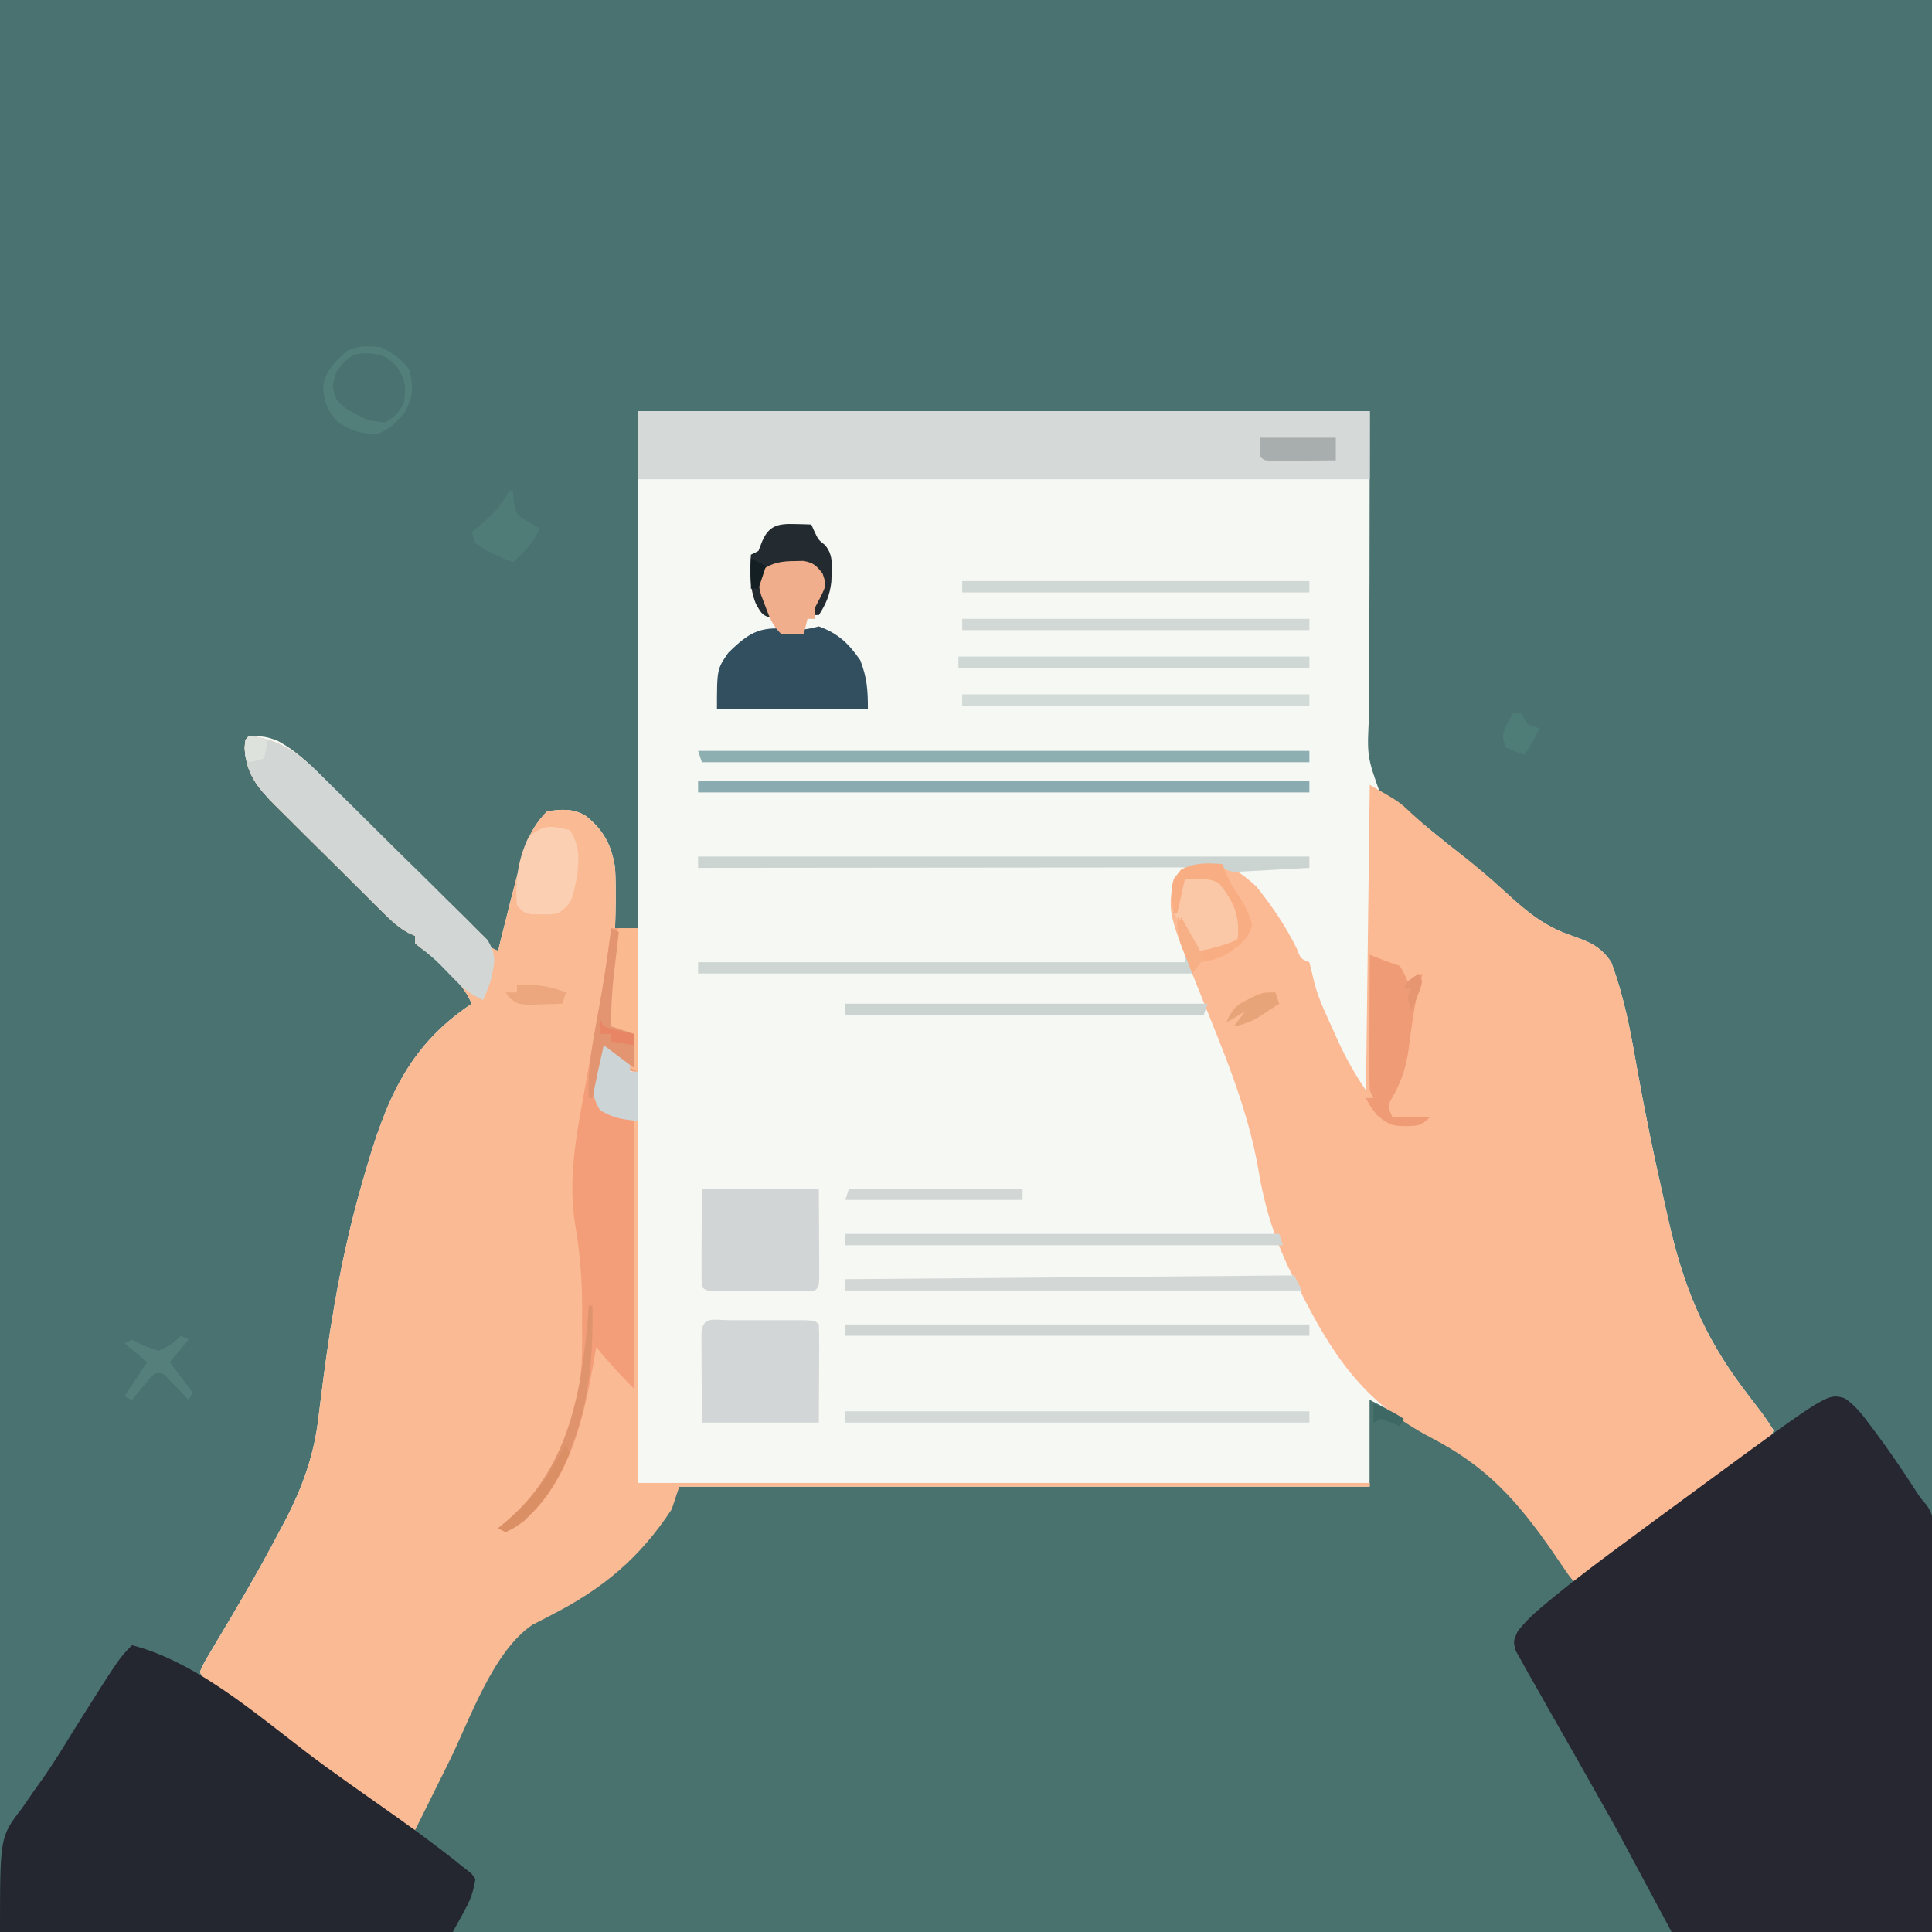 <?xml version="1.0" encoding="UTF-8"?>
<svg version="1.1" xmlns="http://www.w3.org/2000/svg" width="512" height="512">
<rect width="100%" height="100%" fill="#333333" stroke="none"/>
<path d="M0 0 C168.96 0 337.92 0 512 0 C512 168.96 512 337.92 512 512 C343.04 512 174.08 512 0 512 C0 343.04 0 174.08 0 0 Z " fill="#497270" transform="translate(0,0)"/>
<path d="M0 0 C64.02 0 128.04 0 194 0 C193.938 49.062 193.938 49.062 193.847 64.531 C193.864 69.123 193.864 69.123 193.892 73.715 C193.899 75.754 193.889 77.793 193.864 79.831 C193.218 91.381 193.218 91.381 196.974 101.851 C199.263 103.652 201.346 104.83 204 106 C205.819 107.471 207.633 108.948 209.438 110.438 C212.951 113.33 216.489 116.183 220.062 119 C223.557 121.779 226.892 124.676 230.188 127.688 C235.827 132.784 240.367 136.548 247.625 139 C252.274 140.634 255.16 141.783 258 146 C261.315 154.903 263.081 164.044 264.688 173.375 C266.831 185.359 269.273 197.261 271.98 209.131 C272.363 210.812 272.743 212.495 273.119 214.178 C276.954 231.287 282.312 244.822 292.996 258.98 C293.504 259.658 294.012 260.336 294.535 261.034 C295.54 262.368 296.556 263.695 297.583 265.013 C298.8 266.619 299.91 268.305 301 270 C299.56 274.321 296.253 275.858 292.625 278.312 C291.068 279.389 289.512 280.467 287.957 281.547 C287.143 282.111 286.329 282.675 285.491 283.256 C281.386 286.13 277.346 289.089 273.312 292.062 C272.522 292.644 271.731 293.226 270.917 293.826 C265.241 298.027 259.662 302.341 254.187 306.801 C250.211 310 250.211 310 248 310 C246.814 308.614 246.814 308.614 245.496 306.668 C245.007 305.957 244.519 305.246 244.015 304.513 C243.495 303.746 242.974 302.978 242.438 302.188 C232.082 287.305 222.644 278.212 206.39 269.927 C201.854 267.587 198.254 265.039 194 262 C194 269.59 194 277.18 194 285 C133.61 285 73.22 285 11 285 C10.34 286.98 9.68 288.96 9 291 C0.518 303.923 -9.253 312.038 -22.994 319.057 C-23.838 319.496 -24.681 319.935 -25.551 320.387 C-26.31 320.77 -27.07 321.154 -27.853 321.55 C-38.377 328.659 -44.342 346.413 -49.875 357.625 C-50.544 358.973 -51.213 360.321 -51.883 361.668 C-53.099 364.116 -54.312 366.564 -55.523 369.014 C-56.676 371.346 -57.834 373.675 -59 376 C-63.651 373.42 -67.997 370.687 -72.312 367.562 C-72.904 367.136 -73.496 366.709 -74.106 366.269 C-76.073 364.849 -78.037 363.425 -80 362 C-82.182 360.42 -84.365 358.841 -86.548 357.263 C-88.059 356.17 -89.568 355.076 -91.077 353.981 C-94.987 351.149 -98.917 348.352 -102.891 345.609 C-103.675 345.066 -104.459 344.522 -105.266 343.962 C-106.767 342.925 -108.272 341.894 -109.782 340.87 C-110.454 340.405 -111.125 339.94 -111.816 339.461 C-112.409 339.057 -113.001 338.652 -113.612 338.236 C-115 337 -115 337 -116 334 C-114.911 331.606 -114.911 331.606 -113.203 328.758 C-112.579 327.702 -111.955 326.645 -111.312 325.557 C-110.975 324.997 -110.639 324.438 -110.292 323.861 C-108.534 320.933 -106.813 317.983 -105.09 315.035 C-104.568 314.144 -104.568 314.144 -104.035 313.235 C-100.828 307.746 -97.775 302.187 -94.812 296.562 C-94.38 295.755 -93.948 294.948 -93.503 294.116 C-88.807 285.123 -85.656 276.348 -84.562 266.25 C-84.318 264.311 -84.07 262.372 -83.82 260.434 C-83.689 259.398 -83.558 258.363 -83.423 257.296 C-81.107 239.243 -78.04 221.859 -73 204.375 C-72.791 203.646 -72.582 202.918 -72.366 202.167 C-66.845 183.11 -61.168 168.445 -44 157 C-45.514 153.427 -47.619 151.143 -50.375 148.438 C-51.146 147.673 -51.917 146.909 -52.711 146.121 C-54.923 143.985 -54.923 143.985 -57.289 142.348 C-57.854 141.903 -58.418 141.458 -59 141 C-59 140.34 -59 139.68 -59 139 C-59.577 138.747 -60.155 138.493 -60.75 138.232 C-63.264 136.855 -64.965 135.303 -67.002 133.288 C-67.776 132.527 -68.551 131.766 -69.348 130.981 C-70.587 129.745 -70.587 129.745 -71.852 128.484 C-72.707 127.636 -73.562 126.787 -74.443 125.913 C-76.25 124.117 -78.053 122.318 -79.854 120.516 C-82.611 117.764 -85.383 115.028 -88.156 112.293 C-89.91 110.545 -91.662 108.797 -93.414 107.047 C-94.244 106.231 -95.074 105.415 -95.93 104.575 C-100.735 99.731 -103.818 96.193 -104.125 89.125 C-104.084 88.424 -104.043 87.722 -104 87 C-100.587 85.72 -99.024 85.991 -95.568 87.251 C-88.992 90.705 -84.052 96.479 -78.914 101.73 C-77.765 102.889 -76.616 104.047 -75.465 105.204 C-72.455 108.234 -69.457 111.276 -66.462 114.322 C-61.651 119.209 -56.82 124.077 -51.992 128.947 C-50.308 130.649 -48.628 132.355 -46.95 134.061 C-45.924 135.1 -44.899 136.138 -43.874 137.177 C-42.531 138.541 -42.531 138.541 -41.161 139.933 C-39.177 142.035 -39.177 142.035 -37 143 C-36.636 141.511 -36.636 141.511 -36.266 139.992 C-34.566 133.079 -32.823 126.178 -30.938 119.312 C-30.637 118.216 -30.337 117.119 -30.027 115.988 C-28.66 112.012 -26.974 108.974 -24 106 C-20.122 105.474 -17.524 105.208 -14.023 107.027 C-9.125 110.789 -6.896 114.934 -6 121 C-5.699 126.334 -5.823 131.663 -6 137 C-4.02 137 -2.04 137 0 137 C0 91.79 0 46.58 0 0 Z " fill="#F6F8F4" transform="translate(169,109)"/>
<path d="M0 0 C2.901 1.966 4.798 4.522 6.859 7.305 C7.293 7.878 7.726 8.452 8.172 9.043 C11.776 13.864 15.138 18.824 18.418 23.871 C19.9 26.113 21.497 28.279 23.109 30.43 C23.109 67.06 23.109 103.69 23.109 141.43 C-145.851 141.43 -314.811 141.43 -488.891 141.43 C-488.891 116.196 -488.891 116.196 -483.141 108.742 C-481.942 107.009 -480.744 105.276 -479.547 103.543 C-478.936 102.697 -478.325 101.851 -477.695 100.979 C-474.818 96.915 -472.252 92.667 -469.641 88.43 C-466.112 82.838 -462.536 77.279 -458.828 71.805 C-458.136 70.781 -457.444 69.758 -456.73 68.703 C-454.891 66.43 -454.891 66.43 -451.891 65.43 C-442.414 68.761 -434.105 75.169 -425.994 80.936 C-423.909 82.416 -421.817 83.885 -419.723 85.352 C-411.497 91.119 -403.333 96.969 -395.217 102.89 C-390.195 106.539 -385.079 110.021 -379.891 113.43 C-378.397 111.189 -377.202 109.155 -376.031 106.76 C-375.673 106.031 -375.315 105.303 -374.947 104.553 C-374.563 103.768 -374.18 102.984 -373.785 102.176 C-372.958 100.499 -372.131 98.823 -371.303 97.146 C-370.007 94.518 -368.713 91.888 -367.427 89.255 C-354.004 61.815 -354.004 61.815 -340.914 55.337 C-326.153 48.028 -316.286 38.22 -308.891 23.43 C-248.501 23.43 -188.111 23.43 -125.891 23.43 C-125.891 15.84 -125.891 8.25 -125.891 0.43 C-122.29 2.23 -118.811 4.168 -115.328 6.18 C-110.074 9.209 -104.778 12.124 -99.391 14.91 C-93.607 18.426 -89.563 22.729 -85.516 28.055 C-85.047 28.663 -84.578 29.271 -84.094 29.897 C-82.684 31.735 -81.285 33.58 -79.891 35.43 C-79.468 35.987 -79.046 36.544 -78.611 37.118 C-71.891 46.019 -71.891 46.019 -71.891 48.43 C-70.956 47.726 -70.021 47.022 -69.059 46.297 C-58.387 38.271 -47.662 30.321 -36.891 22.43 C-35.717 21.568 -35.717 21.568 -34.52 20.688 C-4.477 -1.351 -4.477 -1.351 0 0 Z " fill="#49726F" transform="translate(488.891,370.57)"/>
<path d="M0 0 C7.326 0.862 12.451 3.946 17.536 9.098 C18.041 9.604 18.546 10.11 19.067 10.632 C20.717 12.289 22.352 13.961 23.988 15.633 C25.138 16.793 26.289 17.952 27.441 19.11 C30.46 22.149 33.466 25.2 36.469 28.253 C41.291 33.15 46.131 38.028 50.969 42.908 C52.658 44.614 54.342 46.325 56.025 48.035 C57.053 49.077 58.082 50.119 59.111 51.161 C60.009 52.073 60.907 52.986 61.832 53.926 C63.822 56.034 63.822 56.034 66 57 C66.364 55.511 66.364 55.511 66.734 53.992 C68.434 47.079 70.177 40.178 72.062 33.312 C72.363 32.216 72.663 31.119 72.973 29.988 C74.34 26.012 76.026 22.974 79 20 C82.878 19.474 85.476 19.208 88.977 21.027 C93.875 24.789 96.104 28.934 97 35 C97.301 40.334 97.177 45.663 97 51 C98.98 51 100.96 51 103 51 C103 63.54 103 76.08 103 89 C101 89 101 89 98.5 86.625 C97.675 85.759 96.85 84.892 96 84 C95.34 83.34 94.68 82.68 94 82 C91.963 88.967 91.963 88.967 92 96 C95.943 100.035 97.271 100.854 103 102 C103 133.68 103 165.36 103 198 C167.02 198 231.04 198 297 198 C297 198.33 297 198.66 297 199 C236.61 199 176.22 199 114 199 C113.01 201.97 113.01 201.97 112 205 C103.518 217.923 93.747 226.038 80.006 233.057 C79.162 233.496 78.319 233.935 77.449 234.387 C76.69 234.77 75.93 235.154 75.147 235.55 C64.623 242.659 58.658 260.413 53.125 271.625 C52.456 272.973 51.787 274.321 51.117 275.668 C49.901 278.116 48.688 280.564 47.477 283.014 C46.324 285.346 45.166 287.675 44 290 C39.349 287.42 35.003 284.687 30.688 281.562 C30.096 281.136 29.504 280.709 28.894 280.269 C26.927 278.849 24.963 277.425 23 276 C20.818 274.42 18.635 272.841 16.452 271.263 C14.941 270.17 13.432 269.076 11.923 267.981 C8.013 265.149 4.083 262.352 0.109 259.609 C-0.675 259.066 -1.459 258.522 -2.266 257.962 C-3.767 256.925 -5.272 255.894 -6.782 254.87 C-7.454 254.405 -8.125 253.94 -8.816 253.461 C-9.409 253.057 -10.001 252.652 -10.612 252.236 C-12 251 -12 251 -13 248 C-11.911 245.606 -11.911 245.606 -10.203 242.758 C-9.579 241.702 -8.955 240.645 -8.312 239.557 C-7.975 238.997 -7.639 238.438 -7.292 237.861 C-5.534 234.933 -3.813 231.983 -2.09 229.035 C-1.568 228.144 -1.568 228.144 -1.035 227.235 C2.172 221.746 5.225 216.187 8.188 210.562 C8.62 209.755 9.052 208.948 9.497 208.116 C14.193 199.123 17.344 190.348 18.438 180.25 C18.682 178.311 18.93 176.372 19.18 174.434 C19.311 173.398 19.442 172.363 19.577 171.296 C21.893 153.243 24.96 135.859 30 118.375 C30.209 117.646 30.418 116.918 30.634 116.167 C36.155 97.11 41.832 82.445 59 71 C57.486 67.427 55.381 65.143 52.625 62.438 C51.854 61.673 51.083 60.909 50.289 60.121 C48.077 57.985 48.077 57.985 45.711 56.348 C45.146 55.903 44.582 55.458 44 55 C44 54.34 44 53.68 44 53 C43.423 52.747 42.845 52.493 42.25 52.232 C39.736 50.855 38.035 49.303 35.998 47.288 C35.224 46.527 34.449 45.766 33.652 44.981 C32.826 44.157 32 43.333 31.148 42.484 C30.293 41.636 29.438 40.787 28.557 39.913 C26.75 38.117 24.947 36.318 23.146 34.516 C20.389 31.764 17.617 29.028 14.844 26.293 C13.09 24.545 11.338 22.797 9.586 21.047 C8.756 20.231 7.926 19.415 7.07 18.575 C2.268 13.734 -0.719 10.214 -1.188 3.188 C-1 1 -1 1 0 0 Z " fill="#FABA94" transform="translate(66,195)"/>
<path d="M0 0 C7.79 4.452 7.79 4.452 11.062 7.562 C14.858 11.047 18.799 14.232 22.875 17.375 C27.406 20.878 31.731 24.487 35.938 28.375 C41.668 33.647 46.202 37.486 53.625 40 C58.274 41.634 61.16 42.783 64 47 C67.315 55.903 69.081 65.044 70.688 74.375 C72.831 86.359 75.273 98.261 77.98 110.131 C78.363 111.812 78.743 113.495 79.119 115.178 C82.954 132.287 88.312 145.822 98.996 159.98 C99.758 160.997 99.758 160.997 100.535 162.034 C101.54 163.368 102.556 164.695 103.583 166.013 C104.8 167.619 105.91 169.305 107 171 C105.56 175.321 102.253 176.858 98.625 179.312 C97.068 180.389 95.512 181.467 93.957 182.547 C93.143 183.111 92.329 183.675 91.491 184.256 C87.386 187.13 83.346 190.089 79.312 193.062 C78.522 193.644 77.731 194.226 76.917 194.826 C71.241 199.027 65.662 203.341 60.187 207.801 C56.211 211 56.211 211 54 211 C52.814 209.614 52.814 209.614 51.496 207.668 C51.007 206.957 50.519 206.246 50.015 205.513 C49.495 204.746 48.974 203.978 48.438 203.188 C39.11 189.782 31.088 180.703 16.387 173.077 C-1.78 163.621 -10.064 150.903 -19 133 C-19.368 132.277 -19.737 131.555 -20.116 130.811 C-24.894 121.341 -27.764 112.47 -29.509 102.013 C-32.328 85.559 -39.001 70.109 -45.18 54.679 C-53.505 33.887 -53.505 33.887 -52 25 C-49.335 21.419 -47.621 21.104 -43.25 20.375 C-37.764 20.735 -33.932 23.294 -30 27 C-25.904 32.121 -22.252 37.436 -19.367 43.344 C-18.275 46.109 -18.275 46.109 -16 47 C-15.536 48.87 -15.077 50.742 -14.647 52.62 C-13.46 56.985 -11.507 61.023 -9.625 65.125 C-9.045 66.426 -9.045 66.426 -8.453 67.754 C-6.259 72.591 -4.003 76.495 -1 81 C-0.67 54.27 -0.34 27.54 0 0 Z " fill="#FCBA94" transform="translate(363,208)"/>
<path d="M0 0 C2.901 1.966 4.798 4.522 6.859 7.305 C7.293 7.878 7.726 8.452 8.172 9.043 C11.776 13.864 15.138 18.824 18.418 23.871 C20.004 26.38 20.004 26.38 21.693 28.296 C23.365 30.814 23.48 32.129 23.47 35.125 C23.474 36.064 23.478 37.004 23.483 37.972 C23.472 38.995 23.461 40.019 23.45 41.073 C23.451 42.698 23.451 42.698 23.451 44.356 C23.449 47.938 23.426 51.52 23.402 55.102 C23.397 57.584 23.392 60.067 23.389 62.55 C23.379 68.419 23.356 74.287 23.325 80.155 C23.283 88.665 23.267 97.175 23.248 105.686 C23.219 117.6 23.161 129.515 23.109 141.43 C0.339 141.43 -22.431 141.43 -45.891 141.43 C-50.841 132.19 -55.791 122.95 -60.891 113.43 C-65.734 104.85 -65.734 104.85 -70.582 96.273 C-71.109 95.34 -71.637 94.407 -72.18 93.445 C-73.402 91.291 -74.63 89.14 -75.863 86.992 C-77.566 84.022 -79.246 81.039 -80.912 78.048 C-81.872 76.338 -82.855 74.64 -83.838 72.943 C-84.699 71.386 -84.699 71.386 -85.578 69.797 C-86.098 68.88 -86.617 67.964 -87.152 67.019 C-87.891 64.43 -87.891 64.43 -86.696 61.749 C-84.483 58.907 -81.976 56.636 -79.203 54.367 C-78.634 53.894 -78.064 53.421 -77.477 52.933 C-70.476 47.176 -63.188 41.803 -55.891 36.43 C-54.354 35.292 -52.817 34.154 -51.281 33.016 C-46.495 29.473 -41.694 25.949 -36.891 22.43 C-36.108 21.855 -35.326 21.28 -34.52 20.688 C-4.477 -1.351 -4.477 -1.351 0 0 Z " fill="#262731" transform="translate(488.891,370.57)"/>
<path d="M0 0 C18.776 4.856 35.804 20.931 51.258 32.137 C55.697 35.353 60.162 38.529 64.652 41.674 C72.597 47.239 80.462 52.889 88 59 C88.632 59.483 89.263 59.967 89.914 60.465 C90.272 60.971 90.631 61.478 91 62 C90 67 90 67 85 76 C45.4 76 5.8 76 -35 76 C-35 50.766 -35 50.766 -29.25 43.312 C-28.052 41.58 -26.854 39.847 -25.656 38.113 C-25.045 37.267 -24.434 36.421 -23.805 35.549 C-20.928 31.485 -18.361 27.237 -15.75 23 C-3.449 3.449 -3.449 3.449 0 0 Z " fill="#252730" transform="translate(35,436)"/>
<path d="M0 0 C64.02 0 128.04 0 194 0 C194 5.94 194 11.88 194 18 C129.98 18 65.96 18 0 18 C0 12.06 0 6.12 0 0 Z " fill="#D5D9D8" transform="translate(169,109)"/>
<path d="M0 0 C2.31 0 4.62 0 7 0 C7 12.54 7 25.08 7 38 C5 38 5 38 2.5 35.625 C1.262 34.326 1.262 34.326 0 33 C-0.66 32.34 -1.32 31.68 -2 31 C-4.037 37.967 -4.037 37.967 -4 45 C-0.66 48.34 1.386 49.847 6 51 C6 74.43 6 97.86 6 122 C2.372 118.372 -0.794 114.938 -4 111 C-4.17 112.016 -4.34 113.032 -4.516 114.078 C-7.305 130.15 -11.42 148.827 -25.629 158.855 C-26.411 159.233 -27.194 159.611 -28 160 C-28.66 159.67 -29.32 159.34 -30 159 C-29.348 158.466 -28.695 157.933 -28.023 157.383 C-18.212 149.019 -13.375 140.38 -10 128 C-9.82 127.388 -9.641 126.775 -9.456 126.144 C-7.555 118.906 -7.706 111.69 -7.75 104.25 C-7.742 102.969 -7.735 101.687 -7.727 100.367 C-7.741 93.012 -8.3 86.027 -9.537 78.779 C-11.705 65.766 -8.91 52.931 -6.573 40.142 C-5.646 35.058 -4.762 29.966 -3.875 24.875 C-3.708 23.924 -3.541 22.973 -3.369 21.994 C-2.093 14.681 -0.969 7.36 0 0 Z " fill="#F39E79" transform="translate(162,246)"/>
<path d="M0 0 C7.332 0.863 12.505 4.01 17.676 9.079 C18.195 9.583 18.715 10.088 19.25 10.608 C20.948 12.263 22.631 13.933 24.312 15.605 C25.493 16.771 26.674 17.935 27.854 19.1 C30.319 21.536 32.776 23.981 35.227 26.431 C38.367 29.566 41.536 32.67 44.714 35.767 C47.159 38.16 49.583 40.573 52.002 42.992 C53.162 44.146 54.329 45.292 55.504 46.43 C57.145 48.024 58.754 49.645 60.359 51.274 C61.282 52.189 62.205 53.104 63.155 54.046 C65.772 58.237 65.065 60.24 64 65 C62.938 68 62.938 68 62 70 C58.18 68.435 55.842 66.013 53 63.062 C49.535 59.467 49.535 59.467 45.688 56.309 C45.131 55.877 44.574 55.445 44 55 C44 54.34 44 53.68 44 53 C43.423 52.747 42.845 52.493 42.25 52.232 C39.736 50.855 38.035 49.303 35.998 47.288 C35.224 46.527 34.449 45.766 33.652 44.981 C32.826 44.157 32 43.333 31.148 42.484 C29.866 41.211 29.866 41.211 28.557 39.913 C26.75 38.117 24.947 36.318 23.146 34.516 C20.389 31.764 17.617 29.028 14.844 26.293 C13.09 24.545 11.338 22.797 9.586 21.047 C8.756 20.231 7.926 19.415 7.07 18.575 C2.268 13.734 -0.719 10.214 -1.188 3.188 C-1 1 -1 1 0 0 Z " fill="#D2D7D5" transform="translate(66,195)"/>
<path d="M0 0 C1.301 -0.001 2.601 -0.003 3.941 -0.004 C4.963 -0.001 4.963 -0.001 6.004 0.002 C8.085 0.008 10.165 0.002 12.246 -0.004 C14.197 -0.002 14.197 -0.002 16.188 0 C17.391 0.001 18.594 0.002 19.834 0.003 C22.594 0.133 22.594 0.133 23.594 1.133 C23.681 3.059 23.701 4.989 23.691 6.918 C23.689 7.971 23.686 9.024 23.684 10.11 C23.675 11.458 23.666 12.806 23.656 14.195 C23.636 18.465 23.615 22.734 23.594 27.133 C13.364 27.133 3.134 27.133 -7.406 27.133 C-7.427 22.863 -7.447 18.594 -7.469 14.195 C-7.478 12.847 -7.487 11.499 -7.496 10.11 C-7.499 9.056 -7.501 8.003 -7.504 6.918 C-7.509 5.834 -7.514 4.75 -7.52 3.633 C-7.298 -1.262 -4.229 0.004 0 0 Z " fill="#D3D6D6" transform="translate(193.406,349.867)"/>
<path d="M0 0 C10.23 0 20.46 0 31 0 C31.021 4.269 31.041 8.539 31.062 12.938 C31.072 14.286 31.081 15.634 31.09 17.023 C31.093 18.076 31.095 19.13 31.098 20.215 C31.106 21.841 31.106 21.841 31.114 23.5 C31 26 31 26 30 27 C27.866 27.1 25.73 27.131 23.594 27.133 C22.293 27.134 20.992 27.135 19.652 27.137 C18.972 27.135 18.291 27.133 17.589 27.13 C15.509 27.125 13.428 27.13 11.348 27.137 C9.397 27.135 9.397 27.135 7.406 27.133 C6.203 27.132 5 27.131 3.76 27.129 C1 27 1 27 0 26 C-0.087 24.073 -0.107 22.143 -0.098 20.215 C-0.095 19.162 -0.093 18.108 -0.09 17.023 C-0.081 15.675 -0.072 14.327 -0.062 12.938 C-0.042 8.668 -0.021 4.399 0 0 Z " fill="#D2D5D6" transform="translate(186,315)"/>
<path d="M0 0 C2.576 0.148 4.267 -0.22 6.727 -0.844 C11.851 1.01 14.647 3.708 17.727 8.156 C19.514 12.923 19.727 15.935 19.727 21.156 C6.527 21.156 -6.673 21.156 -20.273 21.156 C-20.273 10.511 -20.273 10.511 -17.273 6.156 C-11.257 0.224 -8.387 -0.995 0 0 Z " fill="#314F5F" transform="translate(210.273,166.844)"/>
<path d="M0 0 C53.46 0 106.92 0 162 0 C162 0.99 162 1.98 162 3 C108.54 3 55.08 3 0 3 C0 2.01 0 1.02 0 0 Z " fill="#8AACB1" transform="translate(185,207)"/>
<path d="M0 0 C53.46 0 106.92 0 162 0 C162 0.99 162 1.98 162 3 C108.87 3 55.74 3 1 3 C0.67 2.01 0.34 1.02 0 0 Z " fill="#8EAFB1" transform="translate(185,199)"/>
<path d="M0 0 C53.46 0 106.92 0 162 0 C162 0.99 162 1.98 162 3 C158.542 3.196 155.084 3.381 151.625 3.562 C150.64 3.619 149.655 3.675 148.641 3.732 C147.229 3.805 147.229 3.805 145.789 3.879 C144.92 3.926 144.05 3.973 143.155 4.022 C141 4 141 4 139 3 C137.163 2.906 135.322 2.878 133.483 2.88 C131.724 2.878 131.724 2.878 129.93 2.876 C128.637 2.879 127.345 2.883 126.013 2.886 C124.643 2.887 123.274 2.887 121.904 2.886 C118.179 2.886 114.454 2.892 110.729 2.899 C106.839 2.905 102.948 2.905 99.058 2.907 C91.688 2.91 84.318 2.918 76.948 2.928 C68.559 2.939 60.169 2.945 51.78 2.95 C34.52 2.96 17.26 2.978 0 3 C0 2.01 0 1.02 0 0 Z " fill="#CCD4D1" transform="translate(185,227)"/>
<path d="M0 0 C2 3 2 3 2 5 C-41.23 5 -84.46 5 -129 5 C-129 4.01 -129 3.02 -129 2 C-86.43 2 -43.86 2 0 2 C0 1.34 0 0.68 0 0 Z " fill="#CED6D3" transform="translate(314,253)"/>
<path d="M0 0 C0.763 0.309 1.526 0.619 2.312 0.938 C4.188 1.679 6.087 2.362 8 3 C9.188 5.062 9.188 5.062 10 7 C11.32 6.34 12.64 5.68 14 5 C13.698 6.124 13.397 7.248 13.086 8.406 C11.722 13.851 11.017 19.37 10.32 24.934 C9.598 30 8.335 33.875 5.72 38.291 C4.698 40.192 4.698 40.192 6 43 C9.3 43 12.6 43 16 43 C13.63 45.37 12.937 45.345 9.688 45.438 C5.874 45.37 5.155 45.122 2 42.625 C0 40 0 40 -1 38 C-0.34 38 0.32 38 1 38 C0.67 37.34 0.34 36.68 0 36 C-0.087 33.301 -0.116 30.628 -0.098 27.93 C-0.096 27.133 -0.095 26.337 -0.093 25.517 C-0.088 22.97 -0.075 20.422 -0.062 17.875 C-0.057 16.15 -0.053 14.424 -0.049 12.699 C-0.038 8.466 -0.021 4.233 0 0 Z " fill="#EE9B76" transform="translate(363,253)"/>
<path d="M0 0 C40.59 0 81.18 0 123 0 C123 0.99 123 1.98 123 3 C82.41 3 41.82 3 0 3 C0 2.01 0 1.02 0 0 Z " fill="#D2D9D7" transform="translate(224,374)"/>
<path d="M0 0 C40.59 0 81.18 0 123 0 C123 0.99 123 1.98 123 3 C82.41 3 41.82 3 0 3 C0 2.01 0 1.02 0 0 Z " fill="#CFD5D3" transform="translate(224,351)"/>
<path d="M0 0 C0.99 1.98 0.99 1.98 2 4 C-37.93 4 -77.86 4 -119 4 C-119 3.01 -119 2.02 -119 1 C-60.095 0.505 -60.095 0.505 0 0 Z " fill="#D3D8D6" transform="translate(343,338)"/>
<path d="M0 0 C37.95 0 75.9 0 115 0 C115.495 1.485 115.495 1.485 116 3 C77.72 3 39.44 3 0 3 C0 2.01 0 1.02 0 0 Z " fill="#CFD6D4" transform="translate(224,327)"/>
<path d="M0 0 C2.72 4.079 2.389 7.22 2 12 C0.466 19.318 0.466 19.318 -3 22 C-5.191 22.363 -5.191 22.363 -7.562 22.312 C-8.348 22.309 -9.133 22.305 -9.941 22.301 C-12 22 -12 22 -14 20 C-14.558 13.747 -13.72 7.715 -11 2 C-7.298 -1.54 -4.906 -1.272 0 0 Z " fill="#FACFB2" transform="translate(151,220)"/>
<path d="M0 0 C31.68 0 63.36 0 96 0 C95.67 0.99 95.34 1.98 95 3 C63.65 3 32.3 3 0 3 C0 2.01 0 1.02 0 0 Z " fill="#CCD4D2" transform="translate(224,266)"/>
<path d="M0 0 C30.69 0 61.38 0 93 0 C93 0.99 93 1.98 93 3 C62.31 3 31.62 3 0 3 C0 2.01 0 1.02 0 0 Z " fill="#D0D8D6" transform="translate(254,174)"/>
<path d="M0 0 C30.36 0 60.72 0 92 0 C92 0.99 92 1.98 92 3 C61.64 3 31.28 3 0 3 C0 2.01 0 1.02 0 0 Z " fill="#D2DBD8" transform="translate(255,184)"/>
<path d="M0 0 C30.36 0 60.72 0 92 0 C92 0.99 92 1.98 92 3 C61.64 3 31.28 3 0 3 C0 2.01 0 1.02 0 0 Z " fill="#D1D8D5" transform="translate(255,164)"/>
<path d="M0 0 C30.36 0 60.72 0 92 0 C92 0.99 92 1.98 92 3 C61.64 3 31.28 3 0 3 C0 2.01 0 1.02 0 0 Z " fill="#CFD8D5" transform="translate(255,154)"/>
<path d="M0 0 C3.75 0.375 3.75 0.375 6.5 2.562 C11.704 9.068 11.704 9.068 11.875 13.938 C10.705 17.512 10.434 18.013 7.438 19.875 C3.75 21.375 3.75 21.375 1.688 21.215 C-0.867 20.108 -1.564 18.833 -2.938 16.438 C-3.354 15.727 -3.77 15.017 -4.199 14.285 C-6.089 10.849 -6.276 9.658 -5.375 5.812 C-5.192 5.007 -5.009 4.201 -4.82 3.371 C-3.886 0.102 -3.598 0.415 0 0 Z " fill="#FAC8A7" transform="translate(317.25,231.625)"/>
<path d="M0 0 C1.212 0.027 1.212 0.027 2.449 0.055 C3.372 0.089 3.372 0.089 4.312 0.125 C4.581 0.723 4.849 1.321 5.125 1.938 C6.172 4.163 6.172 4.163 7.914 5.543 C10.424 8.383 9.703 11.769 9.617 15.383 C9.239 18.783 8.168 21.265 6.312 24.125 C5.652 24.125 4.992 24.125 4.312 24.125 C4.777 22.764 4.777 22.764 5.25 21.375 C5.776 19.766 5.776 19.766 6.312 18.125 C6.581 17.403 6.849 16.681 7.125 15.938 C7.531 14.035 7.531 14.035 6.102 12.531 C3.864 10.772 2.691 10.751 -0.125 10.812 C-0.887 10.816 -1.649 10.82 -2.434 10.824 C-4.883 11.151 -6.555 11.905 -8.688 13.125 C-7.945 17.209 -6.858 21.144 -5.688 25.125 C-8.688 24.125 -8.688 24.125 -10.375 21.125 C-12.092 16.824 -11.967 12.688 -11.688 8.125 C-11.027 7.795 -10.367 7.465 -9.688 7.125 C-9.378 6.321 -9.069 5.516 -8.75 4.688 C-6.926 0.288 -4.373 -0.127 0 0 Z " fill="#232B30" transform="translate(210.688,138.875)"/>
<path d="M0 0 C1.147 -0.025 1.147 -0.025 2.316 -0.051 C4.976 0.405 5.808 1.198 7.438 3.312 C8.438 6.312 8.438 6.312 7 9.312 C6.484 10.303 5.969 11.293 5.438 12.312 C5.438 13.303 5.438 14.293 5.438 15.312 C4.777 15.312 4.117 15.312 3.438 15.312 C3.107 16.633 2.777 17.953 2.438 19.312 C-0.438 19.438 -0.438 19.438 -3.562 19.312 C-5.911 16.964 -6.598 15.041 -7.75 11.938 C-8.115 10.981 -8.48 10.025 -8.855 9.039 C-9.589 6.212 -9.836 4.929 -8.562 2.312 C-5.768 0.378 -3.354 0.017 0 0 Z " fill="#F0AE8C" transform="translate(210.562,148.688)"/>
<path d="M0 0 C1.65 0 3.3 0 5 0 C5 12.54 5 25.08 5 38 C4.34 37.67 3.68 37.34 3 37 C3.495 32.545 3.495 32.545 4 28 C3.031 27.856 2.061 27.711 1.062 27.562 C-2 27 -2 27 -3 26 C-2.934 24.06 -2.795 22.122 -2.625 20.188 C-2.524 19.021 -2.424 17.854 -2.32 16.652 C-2.215 15.447 -2.109 14.242 -2 13 C-1.915 11.846 -1.83 10.693 -1.742 9.504 C-1.662 8.43 -1.582 7.356 -1.5 6.25 C-1.428 5.265 -1.356 4.28 -1.281 3.266 C-1 1 -1 1 0 0 Z " fill="#FBB990" transform="translate(164,246)"/>
<path d="M0 0 C1.339 0.95 2.671 1.911 4 2.875 C5.114 3.676 5.114 3.676 6.25 4.492 C6.827 4.99 7.405 5.487 8 6 C8 6.66 8 7.32 8 8 C8.66 8 9.32 8 10 8 C10 12.29 10 16.58 10 21 C6.03 20.766 3.425 20.257 0 18.188 C-3.098 13.251 -2 8.572 -1 3 C-0.67 2.01 -0.34 1.02 0 0 Z " fill="#CDD4D6" transform="translate(159,276)"/>
<path d="M0 0 C3.111 1.644 5.289 3.03 7.375 5.875 C8.681 10.315 8.491 13.072 6.312 17.188 C3.938 20.076 2.469 21.629 -1 23 C-5.323 23 -7.65 22.207 -11.375 20 C-14.33 16.623 -15.136 14.692 -15.379 10.289 C-14.7 6.188 -12.085 3.624 -9 1 C-5.89 -0.555 -3.437 -0.286 0 0 Z M-9.938 4.062 C-12.209 6.907 -12.209 6.907 -12.812 10.5 C-11.903 14.416 -11.509 14.78 -8.312 16.875 C-3.885 19.338 -3.885 19.338 1 20 C3.978 18.106 3.978 18.106 6 15 C6.692 10.697 6.516 8.791 4.125 5.125 C1.413 2.413 0.538 2.061 -3.312 1.625 C-7.09 1.706 -7.09 1.706 -9.938 4.062 Z " fill="#527F79" transform="translate(101,92)"/>
<path d="M0 0 C0.33 0 0.66 0 1 0 C1.041 0.907 1.083 1.815 1.125 2.75 C1.725 6.28 1.725 6.28 5.062 8.375 C6.032 8.911 7.001 9.447 8 10 C6.445 13.817 3.964 16.192 1 19 C-2.591 17.666 -5.846 16.19 -9 14 C-9.33 13.01 -9.66 12.02 -10 11 C-9.529 10.625 -9.059 10.25 -8.574 9.863 C-4.907 6.849 -2.253 4.256 0 0 Z " fill="#507C78" transform="translate(135,130)"/>
<path d="M0 0 C15.18 0 30.36 0 46 0 C46 0.99 46 1.98 46 3 C30.49 3 14.98 3 -1 3 C-0.67 2.01 -0.34 1.02 0 0 Z " fill="#D2D7D6" transform="translate(225,315)"/>
<path d="M0 0 C0.34 0.99 0.34 0.99 0.688 2 C1.826 4.602 3.045 6.605 4.625 8.938 C6.2 11.459 7.054 13.206 7.812 16.125 C6.686 20.111 4.535 21.522 1.18 23.809 C-1.524 25.287 -3.93 25.846 -7 26 C-7.33 26.99 -7.66 27.98 -8 29 C-8.701 27.255 -9.385 25.504 -10.062 23.75 C-10.445 22.775 -10.828 21.801 -11.223 20.797 C-12 18 -12 18 -11 14 C-9.35 16.97 -7.7 19.94 -6 23 C-2.269 22.254 0.574 21.468 4 20 C4.656 13.705 2.961 9.921 -1 5 C-3.957 3.522 -6.742 3.94 -10 4 C-10.66 6.97 -11.32 9.94 -12 13 C-12.33 13 -12.66 13 -13 13 C-13.77 4.987 -13.77 4.987 -11 1.438 C-7.02 -0.469 -4.38 -0.297 0 0 Z " fill="#F9AD82" transform="translate(324,229)"/>
<path d="M0 0 C0.66 0.33 1.32 0.66 2 1 C1.856 2.218 1.711 3.436 1.562 4.691 C1.375 6.315 1.187 7.939 1 9.562 C0.905 10.362 0.809 11.162 0.711 11.986 C0.173 16.695 -0.102 21.261 0 26 C1.98 26.66 3.96 27.32 6 28 C6 30.97 6 33.94 6 37 C3.36 35.02 0.72 33.04 -2 31 C-3.568 37.986 -3.568 37.986 -5 45 C-5.33 45 -5.66 45 -6 45 C-6.234 38.401 -5.34 32.351 -4.125 25.875 C-3.756 23.84 -3.389 21.805 -3.023 19.77 C-2.847 18.787 -2.67 17.804 -2.487 16.792 C-1.514 11.215 -0.739 5.612 0 0 Z " fill="#E39572" transform="translate(162,246)"/>
<path d="M0 0 C6.6 0 13.2 0 20 0 C20 1.98 20 3.96 20 6 C16.854 6.029 13.708 6.047 10.562 6.062 C9.216 6.075 9.216 6.075 7.842 6.088 C6.561 6.093 6.561 6.093 5.254 6.098 C4.463 6.103 3.672 6.108 2.858 6.114 C1 6 1 6 0 5 C0 3.35 0 1.7 0 0 Z " fill="#A8ADAE" transform="translate(334,116)"/>
<path d="M0 0 C0.33 0 0.66 0 1 0 C1.475 21.022 -1.936 41.207 -17 57 C-19.629 58.855 -19.629 58.855 -22 60 C-22.66 59.67 -23.32 59.34 -24 59 C-23.348 58.466 -22.695 57.933 -22.023 57.383 C-5.893 43.631 -2.193 24.709 -0.312 4.438 C-0.2 2.959 -0.093 1.48 0 0 Z " fill="#E0946E" transform="translate(156,346)"/>
<path d="M0 0 C0.66 0.33 1.32 0.66 2 1 C0.35 2.98 -1.3 4.96 -3 7 C-1.02 9.64 0.96 12.28 3 15 C2.67 15.66 2.34 16.32 2 17 C1.518 16.495 1.036 15.989 0.539 15.469 C-0.093 14.819 -0.724 14.169 -1.375 13.5 C-2.315 12.525 -2.315 12.525 -3.273 11.531 C-4.865 9.779 -4.865 9.779 -7 10 C-8.578 11.557 -8.578 11.557 -10.125 13.5 C-10.664 14.15 -11.203 14.799 -11.758 15.469 C-12.373 16.227 -12.373 16.227 -13 17 C-13.66 16.67 -14.32 16.34 -15 16 C-13.02 13.03 -11.04 10.06 -9 7 C-10.98 5.35 -12.96 3.7 -15 2 C-14.34 1.67 -13.68 1.34 -13 1 C-11.928 1.557 -10.855 2.114 -9.75 2.688 C-7.894 3.337 -7.894 3.337 -6 4 C-2.558 2.346 -2.558 2.346 0 0 Z " fill="#557F7A" transform="translate(48,354)"/>
<path d="M0 0 C4.824 -0.193 8.496 0.243 13 2 C12.67 2.99 12.34 3.98 12 5 C10.063 5.081 8.125 5.139 6.188 5.188 C5.109 5.222 4.03 5.257 2.918 5.293 C0 5 0 5 -1.887 3.488 C-2.438 2.752 -2.438 2.752 -3 2 C-2.01 2 -1.02 2 0 2 C0 1.34 0 0.68 0 0 Z " fill="#EDA77E" transform="translate(137,261)"/>
<path d="M0 0 C0.66 0 1.32 0 2 0 C2.66 0.99 3.32 1.98 4 3 C4.99 3.33 5.98 3.66 7 4 C5.796 6.494 4.546 8.681 3 11 C0.562 10.188 0.562 10.188 -2 9 C-3 6 -3 6 -1.562 2.812 C-1.047 1.884 -0.531 0.956 0 0 Z " fill="#4E7C77" transform="translate(401,189)"/>
<path d="M0 0 C0.33 0.99 0.66 1.98 1 3 C-0.246 3.819 -1.497 4.63 -2.75 5.438 C-3.446 5.89 -4.142 6.342 -4.859 6.809 C-6.93 7.961 -8.687 8.547 -11 9 C-10.01 7.68 -9.02 6.36 -8 5 C-10.475 6.485 -10.475 6.485 -13 8 C-11.621 4.599 -10.374 3.304 -7.062 1.75 C-6.373 1.415 -5.683 1.08 -4.973 0.734 C-3 0 -3 0 0 0 Z " fill="#E8A479" transform="translate(338,263)"/>
<path d="M0 0 C0.33 0.66 0.66 1.32 1 2 C-2.37 10.206 -7.794 19.039 -16 23 C-16.66 22.67 -17.32 22.34 -18 22 C-17.022 21.199 -17.022 21.199 -16.023 20.383 C-9.875 15.141 -5.792 10.096 -2 3 C-1.34 2.01 -0.68 1.02 0 0 Z " fill="#DB8F65" transform="translate(150,383)"/>
<path d="M0 0 C1.675 0.286 3.344 0.618 5 1 C4.67 2.65 4.34 4.3 4 6 C2.062 6.562 2.062 6.562 0 7 C-1 6 -1 6 -1.125 3.5 C-1 1 -1 1 0 0 Z " fill="#DEE2DD" transform="translate(66,195)"/>
<path d="M0 0 C2.957 3.467 5.078 6.869 7 11 C6.01 12.32 5.02 13.64 4 15 C3.325 13.253 2.661 11.502 2 9.75 C1.629 8.775 1.258 7.801 0.875 6.797 C0 4 0 4 0 0 Z " fill="#F7AF85" transform="translate(312,243)"/>
<path d="M0 0 C0.33 0.66 0.66 1.32 1 2 C2.888 2.685 2.888 2.685 5.062 3.125 C5.796 3.293 6.529 3.46 7.285 3.633 C7.851 3.754 8.417 3.875 9 4 C9 4.99 9 5.98 9 7 C6.03 6.505 6.03 6.505 3 6 C3 5.34 3 4.68 3 4 C2.01 4 1.02 4 0 4 C0 2.68 0 1.36 0 0 Z " fill="#E88564" transform="translate(159,270)"/>
<path d="M0 0 C2.972 1.125 5.334 2.223 8 4 C7.67 4.66 7.34 5.32 7 6 C6.216 5.649 5.433 5.299 4.625 4.938 C3.759 4.628 2.893 4.319 2 4 C1.01 4.495 1.01 4.495 0 5 C0 3.35 0 1.7 0 0 Z " fill="#3D6863" transform="translate(364,372)"/>
<path d="M0 0 C1.98 0.99 1.98 0.99 4 2 C3.34 3.98 2.68 5.96 2 8 C1.34 8 0.68 8 0 8 C0 5.36 0 2.72 0 0 Z " fill="#141F24" transform="translate(199,148)"/>
<path d="M0 0 C1 2 1 2 0.441 3.945 C0.151 4.665 -0.139 5.384 -0.438 6.125 C-0.725 6.849 -1.012 7.574 -1.309 8.32 C-1.537 8.875 -1.765 9.429 -2 10 C-3.125 6.25 -3.125 6.25 -2 4 C-2.66 4 -3.32 4 -4 4 C-3 2 -3 2 0 0 Z " fill="#E69772" transform="translate(376,258)"/>
</svg>
